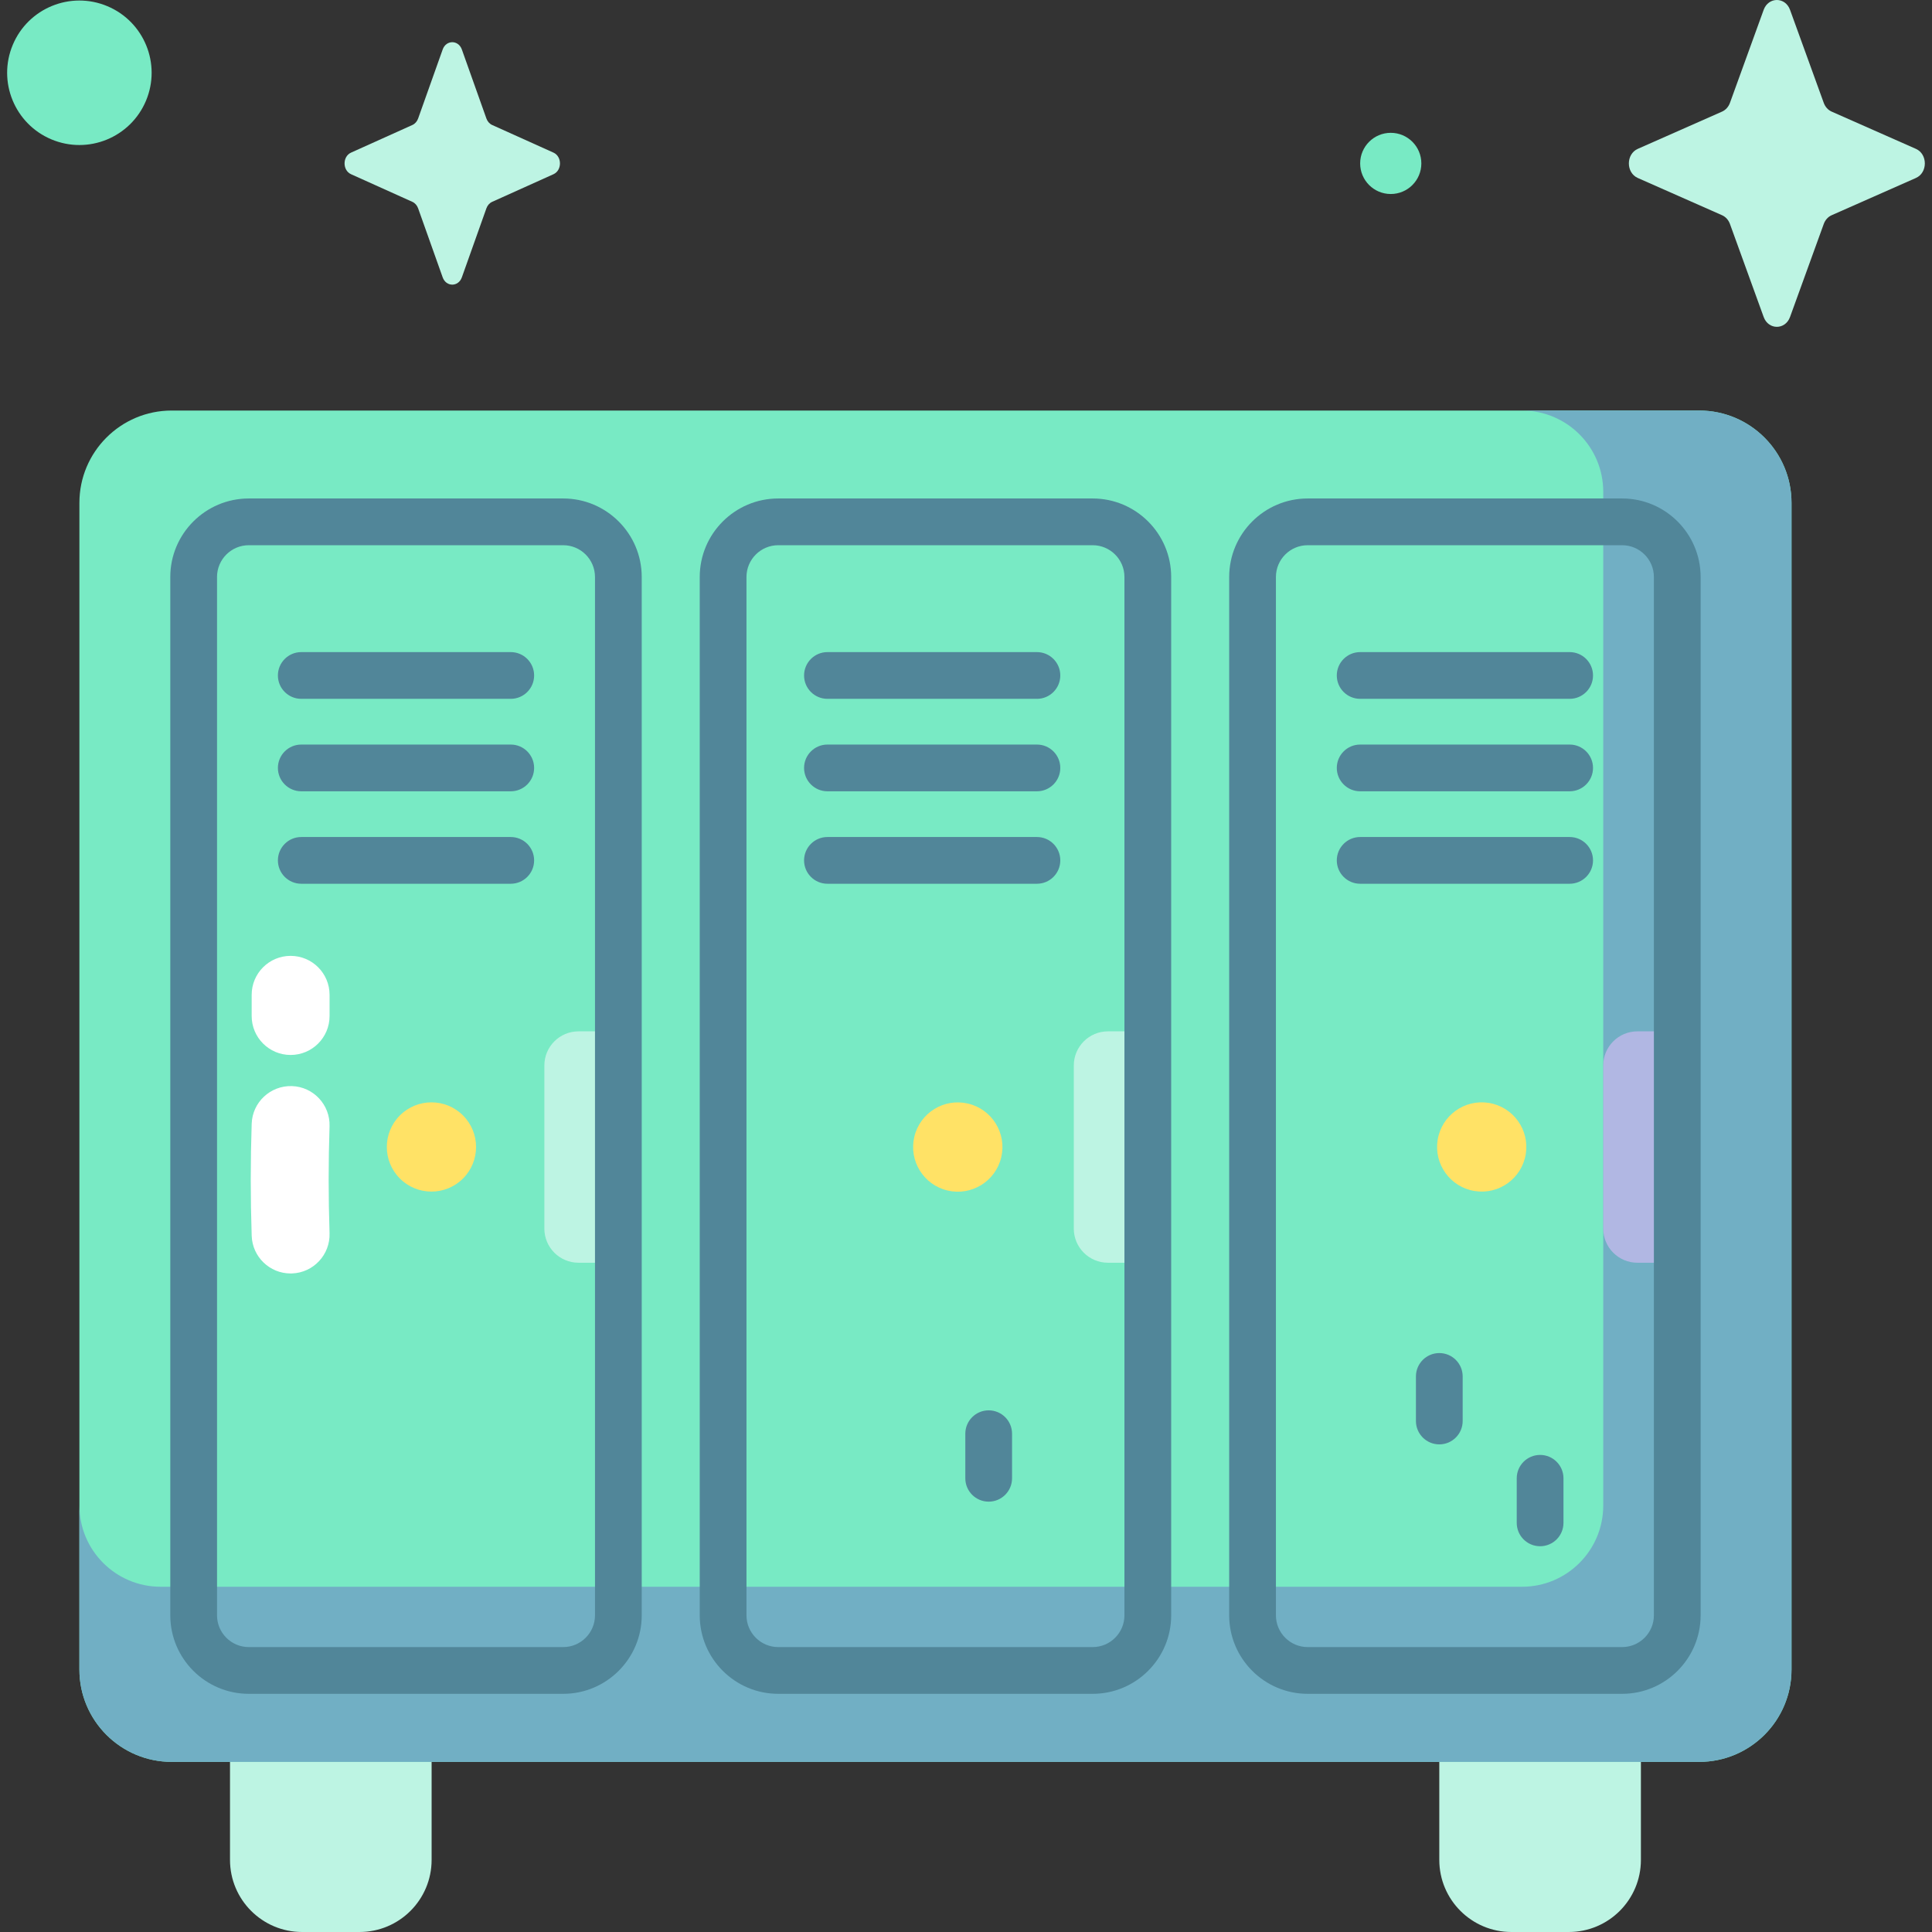 <svg id="Capa_1" enable-background="new 0 0 512 512" height="512" viewBox="0 0 512 512" width="512" xmlns="http://www.w3.org/2000/svg"><rect x="0" y="0" width="512" height="512" fill="#333333" stroke="none"/><g><g><g fill="#bdf4e3"><path d="m95.27 512h-15.205c-10.555 0-19.112-8.557-19.112-19.112v-46.344h53.429v46.344c0 10.555-8.557 19.112-19.112 19.112z"/><path d="m415.746 512h-15.205c-10.555 0-19.112-8.557-19.112-19.112v-46.344h53.429v46.344c0 10.555-8.557 19.112-19.112 19.112z"/></g><path d="m450.305 466.917h-404.799c-13.511 0-24.464-10.953-24.464-24.464v-309.192c0-13.511 10.953-24.464 24.464-24.464h404.799c13.511 0 24.464 10.953 24.464 24.464v309.192c0 13.512-10.953 24.464-24.464 24.464z" fill="#78eac4"/><path d="m163.872 273.318h-10.562c-4.999 0-9.05 4.052-9.05 9.05v43.221c0 4.998 4.052 9.05 9.05 9.05h10.562" fill="#bdf4e3"/><path d="m304.181 273.318h-10.562c-4.999 0-9.051 4.052-9.051 9.05v43.221c0 4.998 4.052 9.05 9.051 9.05h10.562" fill="#bdf4e3"/><path d="m450.305 108.797h-46.96c11.892 0 21.533 9.64 21.533 21.532v268.646c0 11.892-9.641 21.532-21.533 21.532h-360.77c-11.892 0-21.532-9.64-21.532-21.532v43.478c0 13.511 10.953 24.464 24.464 24.464h404.799c13.511 0 24.464-10.953 24.464-24.464v-309.192c-.001-13.511-10.954-24.464-24.465-24.464z" fill="#71afc4"/><path d="m444.49 273.318h-10.562c-4.998 0-9.05 4.052-9.05 9.05v43.221c0 4.998 4.052 9.05 9.05 9.05h10.562" fill="#b1b7e3"/><g><path d="m149.261 448.881h-83.329c-11.472 0-20.804-9.333-20.804-20.804v-275.172c0-11.471 9.333-20.804 20.804-20.804h83.329c11.472 0 20.804 9.333 20.804 20.804v275.172c0 11.472-9.332 20.804-20.804 20.804zm-83.329-304.393c-4.642 0-8.418 3.776-8.418 8.417v275.172c0 4.641 3.776 8.417 8.418 8.417h83.329c4.642 0 8.418-3.776 8.418-8.417v-275.172c0-4.641-3.776-8.417-8.418-8.417z" fill="#518699"/></g><g><path d="m289.571 448.881h-83.33c-11.471 0-20.804-9.333-20.804-20.804v-275.172c0-11.471 9.333-20.804 20.804-20.804h83.33c11.471 0 20.804 9.333 20.804 20.804v275.172c0 11.472-9.333 20.804-20.804 20.804zm-83.33-304.393c-4.641 0-8.417 3.776-8.417 8.417v275.172c0 4.641 3.776 8.417 8.417 8.417h83.33c4.641 0 8.417-3.776 8.417-8.417v-275.172c0-4.641-3.776-8.417-8.417-8.417z" fill="#518699"/></g><g><path d="m429.879 448.881h-83.329c-11.472 0-20.804-9.333-20.804-20.804v-275.172c0-11.471 9.333-20.804 20.804-20.804h83.329c11.472 0 20.804 9.333 20.804 20.804v275.172c.001 11.472-9.332 20.804-20.804 20.804zm-83.329-304.393c-4.642 0-8.418 3.776-8.418 8.417v275.172c0 4.641 3.776 8.417 8.418 8.417h83.329c4.642 0 8.418-3.776 8.418-8.417v-275.172c0-4.641-3.776-8.417-8.418-8.417z" fill="#518699"/></g><g><path d="m135.355 185.199h-55.516c-3.42 0-6.193-2.773-6.193-6.193s2.773-6.193 6.193-6.193h55.516c3.42 0 6.193 2.773 6.193 6.193s-2.773 6.193-6.193 6.193z" fill="#518699"/></g><g><path d="m135.355 209.701h-55.516c-3.42 0-6.193-2.773-6.193-6.193s2.773-6.193 6.193-6.193h55.516c3.42 0 6.193 2.773 6.193 6.193s-2.773 6.193-6.193 6.193z" fill="#518699"/></g><g><path d="m135.355 234.203h-55.516c-3.42 0-6.193-2.773-6.193-6.193s2.773-6.193 6.193-6.193h55.516c3.42 0 6.193 2.773 6.193 6.193s-2.773 6.193-6.193 6.193z" fill="#518699"/></g><g><path d="m274.797 185.199h-55.517c-3.42 0-6.193-2.773-6.193-6.193s2.773-6.193 6.193-6.193h55.516c3.42 0 6.193 2.773 6.193 6.193s-2.772 6.193-6.192 6.193z" fill="#518699"/></g><g><path d="m274.797 209.701h-55.517c-3.42 0-6.193-2.773-6.193-6.193s2.773-6.193 6.193-6.193h55.516c3.42 0 6.193 2.773 6.193 6.193.001 3.42-2.772 6.193-6.192 6.193z" fill="#518699"/></g><g><path d="m274.797 234.203h-55.517c-3.42 0-6.193-2.773-6.193-6.193s2.773-6.193 6.193-6.193h55.516c3.42 0 6.193 2.773 6.193 6.193.001 3.42-2.772 6.193-6.192 6.193z" fill="#518699"/></g><g><path d="m415.973 185.199h-55.516c-3.42 0-6.193-2.773-6.193-6.193s2.773-6.193 6.193-6.193h55.516c3.42 0 6.193 2.773 6.193 6.193s-2.773 6.193-6.193 6.193z" fill="#518699"/></g><g><path d="m415.973 209.701h-55.516c-3.42 0-6.193-2.773-6.193-6.193s2.773-6.193 6.193-6.193h55.516c3.42 0 6.193 2.773 6.193 6.193s-2.773 6.193-6.193 6.193z" fill="#518699"/></g><g><path d="m415.973 234.203h-55.516c-3.42 0-6.193-2.773-6.193-6.193s2.773-6.193 6.193-6.193h55.516c3.42 0 6.193 2.773 6.193 6.193s-2.773 6.193-6.193 6.193z" fill="#518699"/></g><g fill="#ffe266"><ellipse cx="114.382" cy="303.979" rx="11.827" ry="11.827" transform="matrix(.707 -.707 .707 .707 -181.444 169.914)"/><ellipse cx="253.574" cy="303.979" rx="11.827" ry="11.827" transform="matrix(.229 -.974 .974 .229 -100.322 481.35)"/><ellipse cx="392.766" cy="303.979" rx="11.827" ry="11.827" transform="matrix(.16 -.987 .987 .16 29.798 642.981)"/></g><g><path d="m77.011 337.481c-5.547 0-10.13-4.405-10.311-9.989-.33-10.215-.33-19.65 0-29.691.188-5.698 4.953-10.139 10.656-9.977 5.698.187 10.165 4.958 9.977 10.656-.315 9.583-.315 18.59 0 28.347.184 5.698-4.286 10.466-9.983 10.65-.113.002-.226.004-.339.004z" fill="#fff"/></g><g><path d="m77.017 279.577c-5.701 0-10.322-4.621-10.322-10.322v-5.619c0-5.701 4.621-10.322 10.322-10.322s10.322 4.621 10.322 10.322v5.619c0 5.701-4.621 10.322-10.322 10.322z" fill="#fff"/></g><g><path d="m408.144 409.768c-3.42 0-6.193-2.773-6.193-6.193v-11.813c0-3.42 2.773-6.193 6.193-6.193s6.193 2.773 6.193 6.193v11.813c0 3.42-2.773 6.193-6.193 6.193z" fill="#518699"/></g><g><path d="m381.43 382.774c-3.42 0-6.193-2.773-6.193-6.193v-11.813c0-3.42 2.773-6.193 6.193-6.193s6.193 2.773 6.193 6.193v11.813c0 3.42-2.773 6.193-6.193 6.193z" fill="#518699"/></g><g><path d="m262.011 397.954c-3.42 0-6.193-2.773-6.193-6.193v-11.813c0-3.42 2.773-6.193 6.193-6.193s6.193 2.773 6.193 6.193v11.813c0 3.42-2.773 6.193-6.193 6.193z" fill="#518699"/></g></g><g><ellipse cx="21.042" cy="19.29" fill="#78eac4" rx="19.144" ry="19.144" transform="matrix(.387 -.922 .922 .387 -4.89 31.222)"/><path d="m376.671 43.307c0 4.478-3.63 8.107-8.107 8.107-4.478 0-8.107-3.63-8.107-8.107 0-4.478 3.63-8.107 8.107-8.107 4.478-.001 8.107 3.629 8.107 8.107z" fill="#78eac4"/><g fill="#bdf4e3"><path d="m122.398 13.12 6.504 18.287c.278.783.829 1.403 1.525 1.717l16.247 7.32c2.295 1.034 2.295 4.691 0 5.726l-16.247 7.32c-.696.313-1.247.934-1.525 1.717l-6.504 18.287c-.919 2.583-4.168 2.583-5.087 0l-6.504-18.287c-.278-.783-.83-1.403-1.525-1.717l-16.247-7.32c-2.295-1.034-2.295-4.691 0-5.726l16.247-7.32c.696-.313 1.247-.934 1.525-1.717l6.504-18.287c.919-2.583 4.168-2.583 5.087 0z"/><path d="m474.379 2.612 8.936 24.653c.383 1.056 1.14 1.892 2.096 2.315l22.325 9.868c3.154 1.394 3.154 6.324 0 7.718l-22.325 9.868c-.956.422-1.713 1.259-2.096 2.314l-8.936 24.653c-1.263 3.483-5.727 3.483-6.99 0l-8.936-24.653c-.383-1.055-1.14-1.892-2.096-2.314l-22.325-9.868c-3.154-1.394-3.154-6.324 0-7.718l22.325-9.868c.956-.423 1.713-1.259 2.096-2.315l8.936-24.653c1.262-3.483 5.727-3.483 6.99 0z"/></g></g></g></svg>